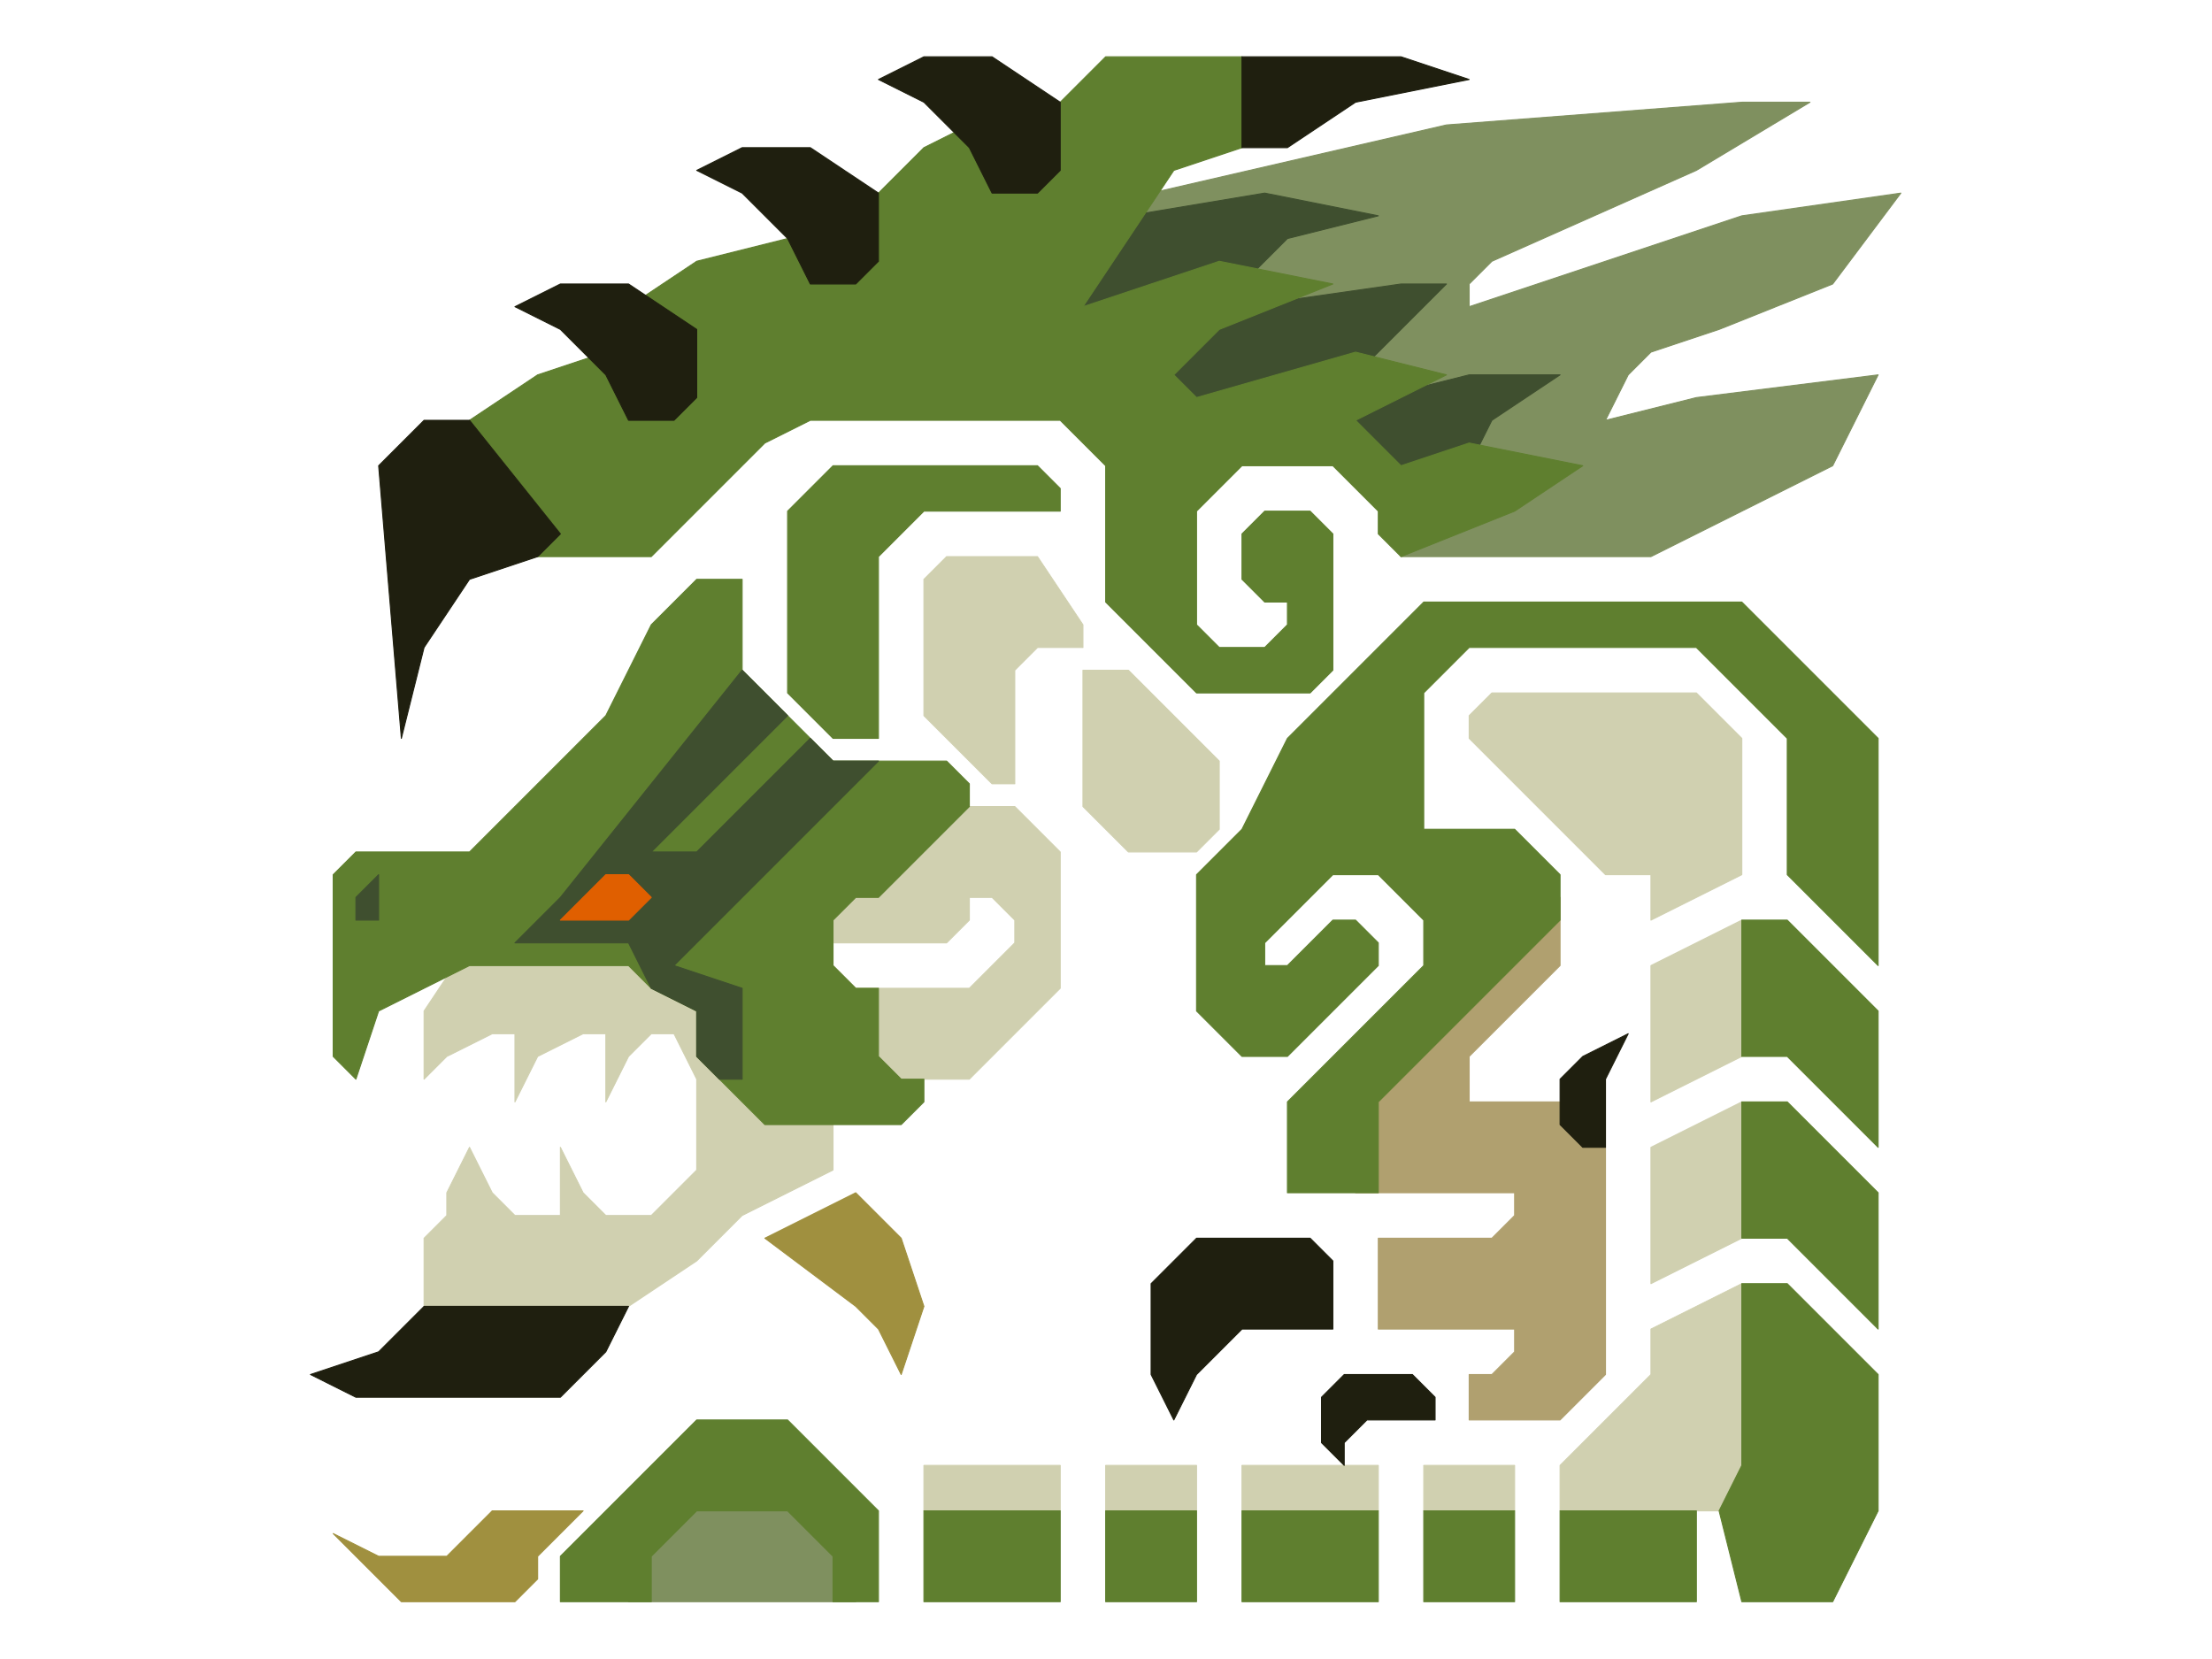 <?xml version="1.0" encoding="UTF-8" standalone="no"?>
<!DOCTYPE svg PUBLIC "-//W3C//DTD SVG 1.1//EN" "http://www.w3.org/Graphics/SVG/1.1/DTD/svg11.dtd">
<svg width="100%" height="100%" viewBox="0 0 4634 3475" version="1.1" xmlns="http://www.w3.org/2000/svg" xmlns:xlink="http://www.w3.org/1999/xlink" xml:space="preserve" xmlns:serif="http://www.serif.com/" style="fill-rule:evenodd;clip-rule:evenodd;stroke-linecap:round;stroke-linejoin:round;stroke-miterlimit:1.5;">
    <g transform="matrix(2.083,0,0,2.083,0,0)">
        <g id="Layer17">
            <g transform="matrix(1,0,0,1,-30.5,-11.45)">
                <path d="M457,1096.8L457,1028.25L502.7,959.7L708.35,982.55L868.3,1142.5L868.3,1188.2L776.9,1233.9L731.2,1279.6L662.65,1325.3L457,1325.3L457,1256.75L479.85,1233.9L479.85,1211.05L502.7,1165.35L525.55,1211.05L548.4,1233.9L594.1,1233.9L594.1,1165.35L616.95,1211.05L639.8,1233.9L685.5,1233.9L731.2,1188.2L731.2,1096.8L708.35,1051.1L685.5,1051.1L662.65,1073.95L639.8,1119.65L639.8,1051.1L616.95,1051.1L571.25,1073.95L548.4,1119.65L548.4,1051.1L525.55,1051.1L479.85,1073.95L457,1096.8Z" style="fill:rgb(208,208,176);stroke:rgb(208,208,176);stroke-width:1px;"/>
            </g>
            <g transform="matrix(1,0,0,1,-30.5,11.4)">
                <path d="M1051.1,776.9L1028.25,776.9L959.7,708.35L959.7,571.25L982.55,548.4L1073.95,548.4L1119.65,616.95L1119.65,639.8L1073.95,639.8L1051.1,662.65L1051.1,776.9Z" style="fill:rgb(208,208,176);stroke:rgb(208,208,176);stroke-width:1px;"/>
            </g>
            <g transform="matrix(1,0,0,1,-76.2,34.25)">
                <path d="M1165.35,639.8L1165.35,776.9L1211.05,822.6L1279.6,822.6L1302.45,799.75L1302.45,731.2L1211.05,639.8L1165.35,639.8Z" style="fill:rgb(208,208,176);stroke:rgb(208,208,176);stroke-width:1px;"/>
            </g>
            <g transform="matrix(1,0,0,1,-53.35,11.4)">
                <path d="M1805.15,1096.8L1713.75,1142.5L1713.75,1279.6L1805.15,1233.9L1805.15,1096.8Z" style="fill:rgb(208,208,176);stroke:rgb(208,208,176);stroke-width:1px;"/>
            </g>
            <g transform="matrix(1,0,0,1,-53.35,-171.4)">
                <path d="M1805.15,1096.8L1713.75,1142.5L1713.75,1279.6L1805.15,1233.9L1805.15,1096.8Z" style="fill:rgb(208,208,176);stroke:rgb(208,208,176);stroke-width:1px;"/>
            </g>
            <g transform="matrix(1,0,0,1,-53.35,-11.45)">
                <path d="M1805.15,1302.45L1805.15,1485.25L1782.3,1530.95L1622.35,1530.95L1622.35,1485.25L1713.75,1393.85L1713.75,1348.15L1805.15,1302.45Z" style="fill:rgb(208,208,176);stroke:rgb(208,208,176);stroke-width:1px;"/>
            </g>
            <g transform="matrix(1,0,0,1,-281.85,-11.45)">
                <rect x="1713.75" y="1485.25" width="91.4" height="45.7" style="fill:rgb(208,208,176);stroke:rgb(208,208,176);stroke-width:1px;"/>
            </g>
            <g transform="matrix(1,0,0,1,-418.95,-11.45)">
                <rect x="1668.05" y="1485.25" width="137.1" height="45.7" style="fill:rgb(208,208,176);stroke:rgb(208,208,176);stroke-width:1px;"/>
            </g>
            <g transform="matrix(1,0,0,1,-738.85,-11.45)">
                <rect x="1668.05" y="1485.25" width="137.1" height="45.7" style="fill:rgb(208,208,176);stroke:rgb(208,208,176);stroke-width:1px;"/>
            </g>
            <g transform="matrix(1,0,0,1,-601.75,-11.45)">
                <rect x="1713.75" y="1485.25" width="91.4" height="45.7" style="fill:rgb(208,208,176);stroke:rgb(208,208,176);stroke-width:1px;"/>
            </g>
            <g transform="matrix(1,0,0,1,-53.35,11.4)">
                <path d="M1805.15,868.3L1805.15,731.2L1759.45,685.5L1553.8,685.5L1530.95,708.35L1530.95,731.2L1668.05,868.3L1713.75,868.3L1713.75,914L1805.15,868.3Z" style="fill:rgb(208,208,176);stroke:rgb(208,208,176);stroke-width:1px;"/>
            </g>
            <path d="M974.9,811.15L1020.6,811.15L1066.3,856.85L1066.3,993.95L974.9,1085.35L883.5,1085.35L814.95,971.1L814.95,902.55L974.9,811.15ZM997.75,902.55L974.9,902.55L974.9,925.4L952.05,948.25L837.8,948.25L837.8,971.1L860.65,993.95L974.9,993.95L1020.6,948.25L1020.6,925.4L997.75,902.55Z" style="fill:rgb(208,208,176);stroke:rgb(208,208,176);stroke-width:1px;"/>
        </g>
        <g id="Layer18">
            <g transform="matrix(1,0,0,1,-30.5,-11.45)">
                <path d="M891.15,1211.05L799.75,1256.75L891.15,1325.3L914,1348.15L936.85,1393.85L959.7,1325.3L936.85,1256.75L891.15,1211.05Z" style="fill:rgb(160,144,63);stroke:rgb(160,144,63);stroke-width:1px;"/>
            </g>
            <g transform="matrix(1,0,0,1,-30.5,-11.45)">
                <path d="M548.4,1622.35L571.25,1599.5L571.25,1576.65L616.95,1530.95L525.55,1530.95L479.85,1576.65L411.3,1576.65L365.6,1553.8L434.15,1622.35L548.4,1622.35Z" style="fill:rgb(160,144,63);stroke:rgb(160,144,63);stroke-width:1px;"/>
            </g>
        </g>
        <g id="Layer20">
            <g transform="matrix(1,0,0,1,-30.5,-11.45)">
                <path d="M662.65,1622.35L662.65,1576.65L731.2,1508.1L822.6,1508.1L891.15,1576.65L891.15,1622.35L662.65,1622.35Z" style="fill:rgb(127,144,95);stroke:rgb(127,144,95);stroke-width:1px;"/>
            </g>
            <g transform="matrix(1,0,0,1,-30.5,-11.45)">
                <path d="M1485.25,137.1L1782.3,114.25L1850.85,114.25L1736.6,182.8L1530.95,274.2L1508.1,297.05L1508.1,319.9L1782.3,228.5L1942.25,205.65L1873.7,297.05L1759.45,342.75L1690.9,365.6L1668.05,388.45L1645.2,434.15L1736.6,411.3L1919.4,388.45L1873.7,479.85L1782.3,525.55L1690.9,571.25L1439.55,571.25L1393.85,457L1165.35,228.5L1188.2,205.65L1485.25,137.1Z" style="fill:rgb(127,144,95);stroke:rgb(127,144,95);stroke-width:1px;"/>
            </g>
        </g>
        <g id="Layer21">
            <g transform="matrix(1,0,0,1,-30.5,-11.45)">
                <path d="M1119.65,319.9L1165.35,228.5L1302.45,205.65L1416.7,228.5L1325.3,251.35L1279.6,297.05L1119.65,319.9Z" style="fill:rgb(63,79,47);stroke:rgb(63,79,47);stroke-width:1px;"/>
            </g>
            <g transform="matrix(1,0,0,1,-30.5,-11.45)">
                <path d="M1188.2,388.45L1233.9,342.75L1279.6,319.9L1439.55,297.05L1485.25,297.05L1393.85,388.45L1233.9,434.15L1188.2,388.45Z" style="fill:rgb(63,79,47);stroke:rgb(63,79,47);stroke-width:1px;"/>
            </g>
            <g transform="matrix(1,0,0,1,-30.5,-11.45)">
                <path d="M1371,434.15L1416.7,411.3L1508.1,388.45L1599.5,388.45L1530.95,434.15L1508.1,479.85L1439.55,502.7L1371,434.15Z" style="fill:rgb(63,79,47);stroke:rgb(63,79,47);stroke-width:1px;"/>
            </g>
        </g>
        <g transform="matrix(1,0,0,1,-30.5,-11.45)">
            <g id="Layer22">
                <path d="M1599.5,914L1599.5,982.55L1508.1,1073.95L1508.1,1119.65L1599.5,1119.65L1645.2,1165.35L1645.2,1393.85L1599.5,1439.55L1508.1,1439.55L1508.1,1393.85L1530.95,1393.85L1553.8,1371L1553.8,1348.15L1416.7,1348.15L1416.7,1256.75L1530.95,1256.75L1553.8,1233.9L1553.8,1211.05L1393.85,1211.05L1393.85,1119.65L1599.5,914Z" style="fill:rgb(176,160,111);stroke:rgb(176,160,111);stroke-width:1px;"/>
            </g>
        </g>
        <g id="Layer16">
            <g transform="matrix(1,0,0,1,-30.5,-11.45)">
                <path d="M388.45,1096.8L365.6,1073.95L365.6,891.15L388.45,868.3L502.7,868.3L639.8,731.2L685.5,639.8L731.2,594.1L776.9,594.1L776.9,685.5L868.3,776.9L982.55,776.9L1005.4,799.75L1005.4,822.6L914,914L891.15,914L868.3,936.85L868.3,982.55L891.15,1005.4L914,1005.4L914,1073.95L936.85,1096.8L959.7,1096.8L959.7,1119.65L936.85,1142.5L799.75,1142.5L731.2,1073.95L731.2,1028.25L685.5,1005.4L662.65,982.55L502.7,982.55L411.3,1028.25L388.45,1096.8Z" style="fill:rgb(95,127,47);stroke:rgb(95,127,47);stroke-width:1px;"/>
            </g>
            <g transform="matrix(1,0,0,1,-30.5,11.4)">
                <path d="M914,731.2L868.3,731.2L822.6,685.5L822.6,502.7L868.3,457L1073.95,457L1096.8,479.85L1096.8,502.7L959.7,502.7L914,548.4L914,731.2Z" style="fill:rgb(95,127,47);stroke:rgb(95,127,47);stroke-width:1px;"/>
            </g>
            <g transform="matrix(1,0,0,1,-30.5,-11.45)">
                <rect x="959.7" y="1530.95" width="137.1" height="91.4" style="fill:rgb(95,127,47);stroke:rgb(95,127,47);stroke-width:1px;"/>
            </g>
            <g transform="matrix(1,0,0,1,-30.5,-11.45)">
                <rect x="1142.5" y="1530.95" width="91.4" height="91.4" style="fill:rgb(95,127,47);stroke:rgb(95,127,47);stroke-width:1px;"/>
            </g>
            <g transform="matrix(1,0,0,1,-30.5,-11.45)">
                <rect x="1279.6" y="1530.95" width="137.1" height="91.4" style="fill:rgb(95,127,47);stroke:rgb(95,127,47);stroke-width:1px;"/>
            </g>
            <g transform="matrix(1,0,0,1,-30.5,-11.45)">
                <rect x="1462.4" y="1530.95" width="91.4" height="91.4" style="fill:rgb(95,127,47);stroke:rgb(95,127,47);stroke-width:1px;"/>
            </g>
            <g transform="matrix(1,0,0,1,-30.5,-11.45)">
                <rect x="1599.5" y="1530.95" width="137.1" height="91.4" style="fill:rgb(95,127,47);stroke:rgb(95,127,47);stroke-width:1px;"/>
            </g>
            <g transform="matrix(1,0,0,1,-30.5,-11.45)">
                <path d="M594.1,1622.35L594.1,1576.65L731.2,1439.55L822.6,1439.55L914,1530.95L914,1622.35L868.3,1622.35L868.3,1576.65L822.6,1530.95L731.2,1530.95L685.5,1576.65L685.5,1622.35L594.1,1622.35Z" style="fill:rgb(95,127,47);stroke:rgb(95,127,47);stroke-width:1px;"/>
            </g>
            <g transform="matrix(1,0,0,1,-76.2,-194.25)">
                <path d="M1828,1119.65L1828,1256.75L1873.7,1256.75L1965.1,1348.15L1965.1,1211.05L1873.7,1119.65L1828,1119.65Z" style="fill:rgb(95,127,47);stroke:rgb(95,127,47);stroke-width:1px;"/>
            </g>
            <g transform="matrix(1,0,0,1,-76.2,-11.45)">
                <path d="M1828,1119.65L1828,1256.75L1873.7,1256.75L1965.1,1348.15L1965.1,1211.05L1873.7,1119.65L1828,1119.65Z" style="fill:rgb(95,127,47);stroke:rgb(95,127,47);stroke-width:1px;"/>
            </g>
            <g transform="matrix(1,0,0,1,-76.2,-11.45)">
                <path d="M1828,1622.35L1919.4,1622.35L1965.1,1530.95L1965.1,1393.85L1873.7,1302.45L1828,1302.45L1828,1485.25L1805.15,1530.95L1828,1622.35Z" style="fill:rgb(95,127,47);stroke:rgb(95,127,47);stroke-width:1px;"/>
            </g>
            <g transform="matrix(1,0,0,1,-30.5,-11.45)">
                <path d="M639.8,365.6L571.25,388.45L502.7,434.15L594.1,548.4L571.25,571.25L685.5,571.25L799.75,457L845.45,434.15L1096.8,434.15L1142.5,479.85L1142.5,616.95L1233.9,708.35L1348.15,708.35L1371,685.5L1371,548.4L1348.15,525.55L1302.45,525.55L1279.6,548.4L1279.6,594.1L1302.45,616.95L1325.3,616.95L1325.3,639.8L1302.45,662.65L1256.75,662.65L1233.9,639.8L1233.9,525.55L1279.6,479.85L1371,479.85L1416.7,525.55L1416.7,548.4L1439.55,571.25L1553.8,525.55L1622.35,479.85L1508.1,457L1439.55,479.85L1393.85,434.15L1485.25,388.45L1393.85,365.6L1233.9,411.3L1211.05,388.45L1256.75,342.75L1371,297.05L1256.75,274.2L1119.65,319.9L1211.05,182.8L1279.6,159.95L1279.6,68.55L1142.5,68.55L1096.8,114.25L1096.8,182.8L1073.95,205.65L1028.25,205.65L1005.4,137.1L959.7,159.95L914,205.65L822.6,251.35L731.2,274.2L662.65,319.9L639.8,365.6Z" style="fill:rgb(95,127,47);stroke:rgb(95,127,47);stroke-width:1px;"/>
            </g>
            <g transform="matrix(1,0,0,1,-30.5,-11.45)">
                <path d="M1919.4,982.55L1828,891.15L1828,754.05L1736.6,662.65L1508.1,662.65L1462.4,708.35L1462.4,845.45L1553.8,845.45L1599.5,891.15L1599.5,936.85L1416.7,1119.65L1416.7,1211.05L1325.3,1211.05L1325.3,1119.65L1462.4,982.55L1462.4,936.85L1416.7,891.15L1371,891.15L1302.45,959.7L1302.45,982.55L1325.3,982.55L1371,936.85L1393.85,936.85L1416.7,959.7L1416.7,982.55L1325.3,1073.95L1279.6,1073.95L1233.9,1028.25L1233.9,891.15L1279.6,845.45L1325.3,754.05L1462.4,616.95L1782.3,616.95L1919.4,754.05L1919.4,982.55Z" style="fill:rgb(95,127,47);stroke:rgb(95,127,47);stroke-width:1px;"/>
            </g>
        </g>
        <g id="Layer15">
            <g transform="matrix(1,0,0,1,-30.5,-11.45)">
                <path d="M548.4,959.7L594.1,914L776.9,685.5L822.6,731.2L685.5,868.3L731.2,868.3L845.45,754.05L868.3,776.9L914,776.9L708.35,982.55L776.9,1005.4L776.9,1096.8L754.05,1096.8L731.2,1073.95L731.2,1028.25L685.5,1005.4L662.65,959.7L548.4,959.7Z" style="fill:rgb(63,79,47);stroke:rgb(63,79,47);stroke-width:1px;"/>
            </g>
            <g transform="matrix(1,0,0,1,-30.5,-11.45)">
                <path d="M388.45,936.85L388.45,914L411.3,891.15L411.3,936.85L388.45,936.85Z" style="fill:rgb(63,79,47);stroke:rgb(63,79,47);stroke-width:1px;"/>
            </g>
        </g>
        <g id="Layer19">
            <g transform="matrix(1,0,0,1,-30.5,-11.45)">
                <path d="M662.65,1325.3L639.8,1371L594.1,1416.7L388.45,1416.7L342.75,1393.85L411.3,1371L457,1325.3L662.65,1325.3Z" style="fill:rgb(31,31,15);stroke:rgb(31,31,15);stroke-width:1px;"/>
            </g>
            <g transform="matrix(1,0,0,1,-30.5,11.4)">
                <path d="M594.1,525.55L571.25,548.4L502.7,571.25L457,639.8L434.15,731.2L411.3,457L457,411.3L502.7,411.3L594.1,525.55Z" style="fill:rgb(31,31,15);stroke:rgb(31,31,15);stroke-width:1px;"/>
            </g>
            <g transform="matrix(1,0,0,1,-30.5,11.4)">
                <path d="M662.65,411.3L639.8,365.6L594.1,319.9L548.4,297.05L594.1,274.2L662.65,274.2L731.2,319.9L731.2,388.45L708.35,411.3L662.65,411.3Z" style="fill:rgb(31,31,15);stroke:rgb(31,31,15);stroke-width:1px;"/>
            </g>
            <g transform="matrix(1,0,0,1,152.3,-125.7)">
                <path d="M662.65,411.3L639.8,365.6L594.1,319.9L548.4,297.05L594.1,274.2L662.65,274.2L731.2,319.9L731.2,388.45L708.35,411.3L662.65,411.3Z" style="fill:rgb(31,31,15);stroke:rgb(31,31,15);stroke-width:1px;"/>
            </g>
            <g transform="matrix(1,0,0,1,335.1,-217.1)">
                <path d="M662.65,411.3L639.8,365.6L594.1,319.9L548.4,297.05L594.1,274.2L662.65,274.2L731.2,319.9L731.2,388.45L708.35,411.3L662.65,411.3Z" style="fill:rgb(31,31,15);stroke:rgb(31,31,15);stroke-width:1px;"/>
            </g>
            <g transform="matrix(1,0,0,1,-53.35,34.25)">
                <path d="M1302.45,114.25L1302.45,22.85L1462.4,22.85L1530.95,45.7L1416.7,68.55L1348.15,114.25L1302.45,114.25Z" style="fill:rgb(31,31,15);stroke:rgb(31,31,15);stroke-width:1px;"/>
            </g>
            <g transform="matrix(1,0,0,1,-30.5,-11.45)">
                <path d="M1599.5,1142.5L1599.5,1096.8L1622.35,1073.95L1668.05,1051.1L1645.2,1096.8L1645.2,1165.35L1622.35,1165.35L1599.5,1142.5Z" style="fill:rgb(31,31,15);stroke:rgb(31,31,15);stroke-width:1px;"/>
            </g>
            <g transform="matrix(1,0,0,1,-30.5,-11.45)">
                <path d="M1348.15,1256.75L1233.9,1256.75L1188.2,1302.45L1188.2,1393.85L1211.05,1439.55L1233.9,1393.85L1279.6,1348.15L1371,1348.15L1371,1279.6L1348.15,1256.75Z" style="fill:rgb(31,31,15);stroke:rgb(31,31,15);stroke-width:1px;"/>
            </g>
            <g transform="matrix(1,0,0,1,-41.925,-11.45)">
                <path d="M1393.85,1393.85L1371,1416.7L1371,1462.4L1393.85,1485.25L1393.85,1462.4L1416.7,1439.55L1485.25,1439.55L1485.25,1416.7L1462.4,1393.85L1393.85,1393.85Z" style="fill:rgb(31,31,15);stroke:rgb(31,31,15);stroke-width:1px;"/>
            </g>
        </g>
        <g transform="matrix(1,0,0,1,-30.5,-11.45)">
            <g id="Layer14">
                <path d="M594.1,936.85L639.8,891.15L662.65,891.15L685.5,914L662.65,936.85L594.1,936.85Z" style="fill:rgb(224,95,0);stroke:rgb(224,95,0);stroke-width:1px;"/>
            </g>
        </g>
    </g>
</svg>
